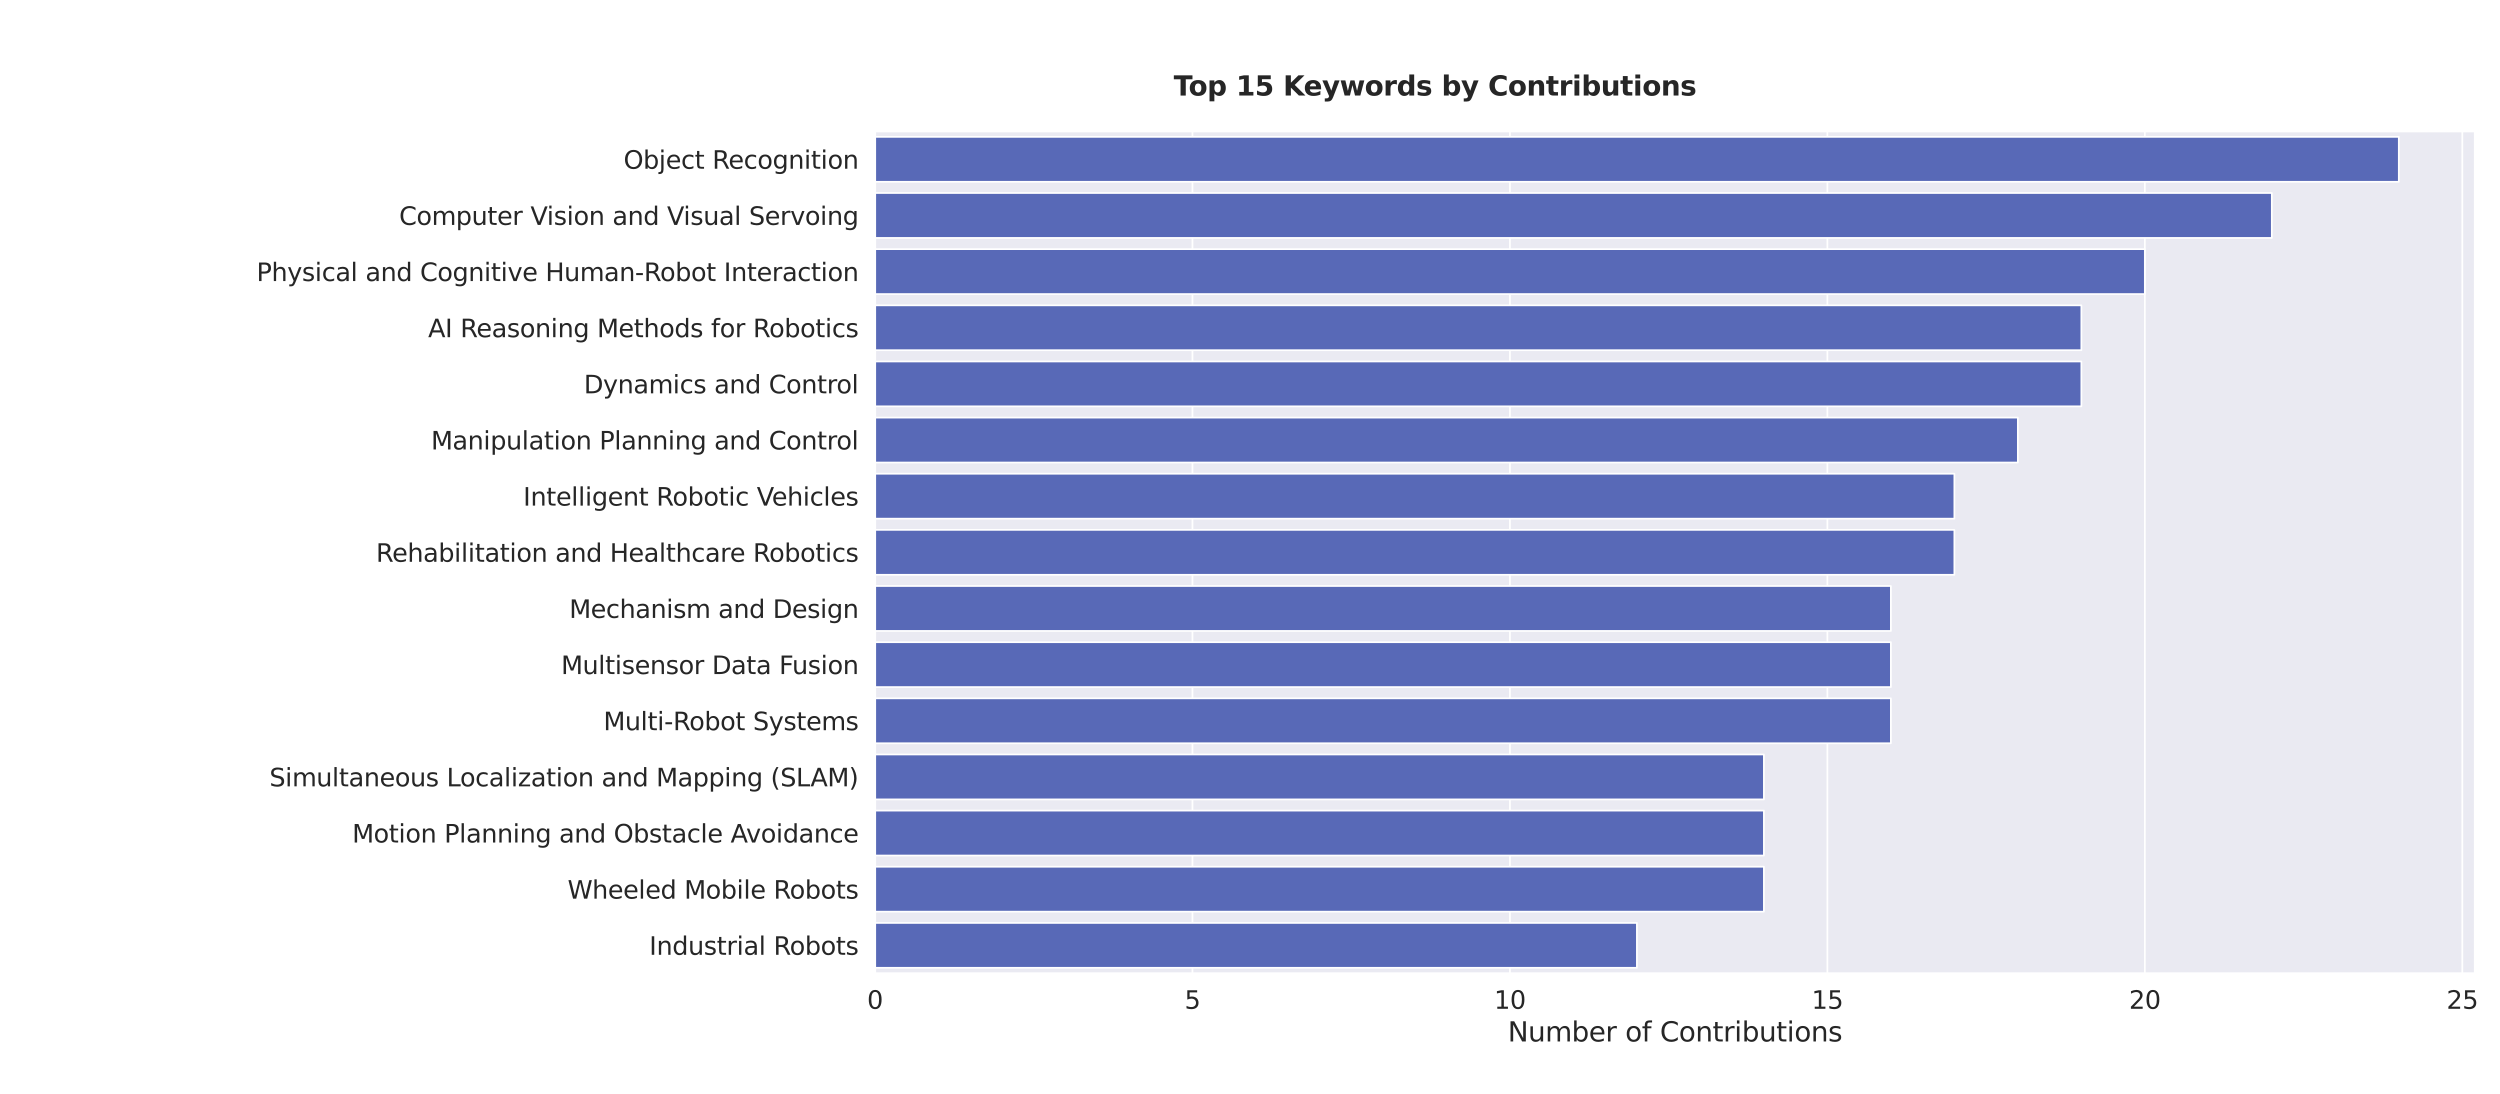 <?xml version="1.0" encoding="utf-8" standalone="no"?>
<!DOCTYPE svg PUBLIC "-//W3C//DTD SVG 1.1//EN"
  "http://www.w3.org/Graphics/SVG/1.1/DTD/svg11.dtd">
<svg xmlns:xlink="http://www.w3.org/1999/xlink" width="1440pt" height="630pt" viewBox="0 0 1440 630" xmlns="http://www.w3.org/2000/svg" version="1.1">
 <defs>
  <style type="text/css">*{stroke-linejoin: round; stroke-linecap: butt}</style>
 </defs>
 <g id="figure_1">
  <g id="patch_1">
   <path d="M 0 630 
L 1440 630 
L 1440 0 
L 0 0 
z
" style="fill: #ffffff"/>
  </g>
  <g id="axes_1">
   <g id="patch_2">
    <path d="M 504 560.7 
L 1425.6 560.7 
L 1425.6 75.6 
L 504 75.6 
z
" style="fill: #eaeaf2"/>
   </g>
   <g id="matplotlib.axis_1">
    <g id="xtick_1">
     <g id="line2d_1">
      <path d="M 504 560.7 
L 504 75.6 
" clip-path="url(#p0aeab34dc6)" style="fill: none; stroke: #ffffff; stroke-linecap: round"/>
     </g>
     <g id="text_1">
      <!-- 0 -->
      <g style="fill: #262626" transform="translate(499.451 581.066) scale(0.143 -0.143)">
       <defs>
        <path id="DejaVuSans-30" d="M 2034 4250 
Q 1547 4250 1301 3770 
Q 1056 3291 1056 2328 
Q 1056 1369 1301 889 
Q 1547 409 2034 409 
Q 2525 409 2770 889 
Q 3016 1369 3016 2328 
Q 3016 3291 2770 3770 
Q 2525 4250 2034 4250 
z
M 2034 4750 
Q 2819 4750 3233 4129 
Q 3647 3509 3647 2328 
Q 3647 1150 3233 529 
Q 2819 -91 2034 -91 
Q 1250 -91 836 529 
Q 422 1150 422 2328 
Q 422 3509 836 4129 
Q 1250 4750 2034 4750 
z
" transform="scale(0.016)"/>
       </defs>
       <use xlink:href="#DejaVuSans-30"/>
      </g>
     </g>
    </g>
    <g id="xtick_2">
     <g id="line2d_2">
      <path d="M 686.857 560.7 
L 686.857 75.6 
" clip-path="url(#p0aeab34dc6)" style="fill: none; stroke: #ffffff; stroke-linecap: round"/>
     </g>
     <g id="text_2">
      <!-- 5 -->
      <g style="fill: #262626" transform="translate(682.308 581.066) scale(0.143 -0.143)">
       <defs>
        <path id="DejaVuSans-35" d="M 691 4666 
L 3169 4666 
L 3169 4134 
L 1269 4134 
L 1269 2991 
Q 1406 3038 1543 3061 
Q 1681 3084 1819 3084 
Q 2600 3084 3056 2656 
Q 3513 2228 3513 1497 
Q 3513 744 3044 326 
Q 2575 -91 1722 -91 
Q 1428 -91 1123 -41 
Q 819 9 494 109 
L 494 744 
Q 775 591 1075 516 
Q 1375 441 1709 441 
Q 2250 441 2565 725 
Q 2881 1009 2881 1497 
Q 2881 1984 2565 2268 
Q 2250 2553 1709 2553 
Q 1456 2553 1204 2497 
Q 953 2441 691 2322 
L 691 4666 
z
" transform="scale(0.016)"/>
       </defs>
       <use xlink:href="#DejaVuSans-35"/>
      </g>
     </g>
    </g>
    <g id="xtick_3">
     <g id="line2d_3">
      <path d="M 869.714 560.7 
L 869.714 75.6 
" clip-path="url(#p0aeab34dc6)" style="fill: none; stroke: #ffffff; stroke-linecap: round"/>
     </g>
     <g id="text_3">
      <!-- 10 -->
      <g style="fill: #262626" transform="translate(860.616 581.066) scale(0.143 -0.143)">
       <defs>
        <path id="DejaVuSans-31" d="M 794 531 
L 1825 531 
L 1825 4091 
L 703 3866 
L 703 4441 
L 1819 4666 
L 2450 4666 
L 2450 531 
L 3481 531 
L 3481 0 
L 794 0 
L 794 531 
z
" transform="scale(0.016)"/>
       </defs>
       <use xlink:href="#DejaVuSans-31"/>
       <use xlink:href="#DejaVuSans-30" x="63.623"/>
      </g>
     </g>
    </g>
    <g id="xtick_4">
     <g id="line2d_4">
      <path d="M 1052.571 560.7 
L 1052.571 75.6 
" clip-path="url(#p0aeab34dc6)" style="fill: none; stroke: #ffffff; stroke-linecap: round"/>
     </g>
     <g id="text_4">
      <!-- 15 -->
      <g style="fill: #262626" transform="translate(1043.473 581.066) scale(0.143 -0.143)">
       <use xlink:href="#DejaVuSans-31"/>
       <use xlink:href="#DejaVuSans-35" x="63.623"/>
      </g>
     </g>
    </g>
    <g id="xtick_5">
     <g id="line2d_5">
      <path d="M 1235.429 560.7 
L 1235.429 75.6 
" clip-path="url(#p0aeab34dc6)" style="fill: none; stroke: #ffffff; stroke-linecap: round"/>
     </g>
     <g id="text_5">
      <!-- 20 -->
      <g style="fill: #262626" transform="translate(1226.33 581.066) scale(0.143 -0.143)">
       <defs>
        <path id="DejaVuSans-32" d="M 1228 531 
L 3431 531 
L 3431 0 
L 469 0 
L 469 531 
Q 828 903 1448 1529 
Q 2069 2156 2228 2338 
Q 2531 2678 2651 2914 
Q 2772 3150 2772 3378 
Q 2772 3750 2511 3984 
Q 2250 4219 1831 4219 
Q 1534 4219 1204 4116 
Q 875 4013 500 3803 
L 500 4441 
Q 881 4594 1212 4672 
Q 1544 4750 1819 4750 
Q 2544 4750 2975 4387 
Q 3406 4025 3406 3419 
Q 3406 3131 3298 2873 
Q 3191 2616 2906 2266 
Q 2828 2175 2409 1742 
Q 1991 1309 1228 531 
z
" transform="scale(0.016)"/>
       </defs>
       <use xlink:href="#DejaVuSans-32"/>
       <use xlink:href="#DejaVuSans-30" x="63.623"/>
      </g>
     </g>
    </g>
    <g id="xtick_6">
     <g id="line2d_6">
      <path d="M 1418.286 560.7 
L 1418.286 75.6 
" clip-path="url(#p0aeab34dc6)" style="fill: none; stroke: #ffffff; stroke-linecap: round"/>
     </g>
     <g id="text_6">
      <!-- 25 -->
      <g style="fill: #262626" transform="translate(1409.187 581.066) scale(0.143 -0.143)">
       <use xlink:href="#DejaVuSans-32"/>
       <use xlink:href="#DejaVuSans-35" x="63.623"/>
      </g>
     </g>
    </g>
    <g id="text_7">
     <!-- Number of Contributions -->
     <g style="fill: #262626" transform="translate(868.497 599.893) scale(0.156 -0.156)">
      <defs>
       <path id="DejaVuSans-4e" d="M 628 4666 
L 1478 4666 
L 3547 763 
L 3547 4666 
L 4159 4666 
L 4159 0 
L 3309 0 
L 1241 3903 
L 1241 0 
L 628 0 
L 628 4666 
z
" transform="scale(0.016)"/>
       <path id="DejaVuSans-75" d="M 544 1381 
L 544 3500 
L 1119 3500 
L 1119 1403 
Q 1119 906 1312 657 
Q 1506 409 1894 409 
Q 2359 409 2629 706 
Q 2900 1003 2900 1516 
L 2900 3500 
L 3475 3500 
L 3475 0 
L 2900 0 
L 2900 538 
Q 2691 219 2414 64 
Q 2138 -91 1772 -91 
Q 1169 -91 856 284 
Q 544 659 544 1381 
z
M 1991 3584 
L 1991 3584 
z
" transform="scale(0.016)"/>
       <path id="DejaVuSans-6d" d="M 3328 2828 
Q 3544 3216 3844 3400 
Q 4144 3584 4550 3584 
Q 5097 3584 5394 3201 
Q 5691 2819 5691 2113 
L 5691 0 
L 5113 0 
L 5113 2094 
Q 5113 2597 4934 2840 
Q 4756 3084 4391 3084 
Q 3944 3084 3684 2787 
Q 3425 2491 3425 1978 
L 3425 0 
L 2847 0 
L 2847 2094 
Q 2847 2600 2669 2842 
Q 2491 3084 2119 3084 
Q 1678 3084 1418 2786 
Q 1159 2488 1159 1978 
L 1159 0 
L 581 0 
L 581 3500 
L 1159 3500 
L 1159 2956 
Q 1356 3278 1631 3431 
Q 1906 3584 2284 3584 
Q 2666 3584 2933 3390 
Q 3200 3197 3328 2828 
z
" transform="scale(0.016)"/>
       <path id="DejaVuSans-62" d="M 3116 1747 
Q 3116 2381 2855 2742 
Q 2594 3103 2138 3103 
Q 1681 3103 1420 2742 
Q 1159 2381 1159 1747 
Q 1159 1113 1420 752 
Q 1681 391 2138 391 
Q 2594 391 2855 752 
Q 3116 1113 3116 1747 
z
M 1159 2969 
Q 1341 3281 1617 3432 
Q 1894 3584 2278 3584 
Q 2916 3584 3314 3078 
Q 3713 2572 3713 1747 
Q 3713 922 3314 415 
Q 2916 -91 2278 -91 
Q 1894 -91 1617 61 
Q 1341 213 1159 525 
L 1159 0 
L 581 0 
L 581 4863 
L 1159 4863 
L 1159 2969 
z
" transform="scale(0.016)"/>
       <path id="DejaVuSans-65" d="M 3597 1894 
L 3597 1613 
L 953 1613 
Q 991 1019 1311 708 
Q 1631 397 2203 397 
Q 2534 397 2845 478 
Q 3156 559 3463 722 
L 3463 178 
Q 3153 47 2828 -22 
Q 2503 -91 2169 -91 
Q 1331 -91 842 396 
Q 353 884 353 1716 
Q 353 2575 817 3079 
Q 1281 3584 2069 3584 
Q 2775 3584 3186 3129 
Q 3597 2675 3597 1894 
z
M 3022 2063 
Q 3016 2534 2758 2815 
Q 2500 3097 2075 3097 
Q 1594 3097 1305 2825 
Q 1016 2553 972 2059 
L 3022 2063 
z
" transform="scale(0.016)"/>
       <path id="DejaVuSans-72" d="M 2631 2963 
Q 2534 3019 2420 3045 
Q 2306 3072 2169 3072 
Q 1681 3072 1420 2755 
Q 1159 2438 1159 1844 
L 1159 0 
L 581 0 
L 581 3500 
L 1159 3500 
L 1159 2956 
Q 1341 3275 1631 3429 
Q 1922 3584 2338 3584 
Q 2397 3584 2469 3576 
Q 2541 3569 2628 3553 
L 2631 2963 
z
" transform="scale(0.016)"/>
       <path id="DejaVuSans-20" transform="scale(0.016)"/>
       <path id="DejaVuSans-6f" d="M 1959 3097 
Q 1497 3097 1228 2736 
Q 959 2375 959 1747 
Q 959 1119 1226 758 
Q 1494 397 1959 397 
Q 2419 397 2687 759 
Q 2956 1122 2956 1747 
Q 2956 2369 2687 2733 
Q 2419 3097 1959 3097 
z
M 1959 3584 
Q 2709 3584 3137 3096 
Q 3566 2609 3566 1747 
Q 3566 888 3137 398 
Q 2709 -91 1959 -91 
Q 1206 -91 779 398 
Q 353 888 353 1747 
Q 353 2609 779 3096 
Q 1206 3584 1959 3584 
z
" transform="scale(0.016)"/>
       <path id="DejaVuSans-66" d="M 2375 4863 
L 2375 4384 
L 1825 4384 
Q 1516 4384 1395 4259 
Q 1275 4134 1275 3809 
L 1275 3500 
L 2222 3500 
L 2222 3053 
L 1275 3053 
L 1275 0 
L 697 0 
L 697 3053 
L 147 3053 
L 147 3500 
L 697 3500 
L 697 3744 
Q 697 4328 969 4595 
Q 1241 4863 1831 4863 
L 2375 4863 
z
" transform="scale(0.016)"/>
       <path id="DejaVuSans-43" d="M 4122 4306 
L 4122 3641 
Q 3803 3938 3442 4084 
Q 3081 4231 2675 4231 
Q 1875 4231 1450 3742 
Q 1025 3253 1025 2328 
Q 1025 1406 1450 917 
Q 1875 428 2675 428 
Q 3081 428 3442 575 
Q 3803 722 4122 1019 
L 4122 359 
Q 3791 134 3420 21 
Q 3050 -91 2638 -91 
Q 1578 -91 968 557 
Q 359 1206 359 2328 
Q 359 3453 968 4101 
Q 1578 4750 2638 4750 
Q 3056 4750 3426 4639 
Q 3797 4528 4122 4306 
z
" transform="scale(0.016)"/>
       <path id="DejaVuSans-6e" d="M 3513 2113 
L 3513 0 
L 2938 0 
L 2938 2094 
Q 2938 2591 2744 2837 
Q 2550 3084 2163 3084 
Q 1697 3084 1428 2787 
Q 1159 2491 1159 1978 
L 1159 0 
L 581 0 
L 581 3500 
L 1159 3500 
L 1159 2956 
Q 1366 3272 1645 3428 
Q 1925 3584 2291 3584 
Q 2894 3584 3203 3211 
Q 3513 2838 3513 2113 
z
" transform="scale(0.016)"/>
       <path id="DejaVuSans-74" d="M 1172 4494 
L 1172 3500 
L 2356 3500 
L 2356 3053 
L 1172 3053 
L 1172 1153 
Q 1172 725 1289 603 
Q 1406 481 1766 481 
L 2356 481 
L 2356 0 
L 1766 0 
Q 1100 0 847 248 
Q 594 497 594 1153 
L 594 3053 
L 172 3053 
L 172 3500 
L 594 3500 
L 594 4494 
L 1172 4494 
z
" transform="scale(0.016)"/>
       <path id="DejaVuSans-69" d="M 603 3500 
L 1178 3500 
L 1178 0 
L 603 0 
L 603 3500 
z
M 603 4863 
L 1178 4863 
L 1178 4134 
L 603 4134 
L 603 4863 
z
" transform="scale(0.016)"/>
       <path id="DejaVuSans-73" d="M 2834 3397 
L 2834 2853 
Q 2591 2978 2328 3040 
Q 2066 3103 1784 3103 
Q 1356 3103 1142 2972 
Q 928 2841 928 2578 
Q 928 2378 1081 2264 
Q 1234 2150 1697 2047 
L 1894 2003 
Q 2506 1872 2764 1633 
Q 3022 1394 3022 966 
Q 3022 478 2636 193 
Q 2250 -91 1575 -91 
Q 1294 -91 989 -36 
Q 684 19 347 128 
L 347 722 
Q 666 556 975 473 
Q 1284 391 1588 391 
Q 1994 391 2212 530 
Q 2431 669 2431 922 
Q 2431 1156 2273 1281 
Q 2116 1406 1581 1522 
L 1381 1569 
Q 847 1681 609 1914 
Q 372 2147 372 2553 
Q 372 3047 722 3315 
Q 1072 3584 1716 3584 
Q 2034 3584 2315 3537 
Q 2597 3491 2834 3397 
z
" transform="scale(0.016)"/>
      </defs>
      <use xlink:href="#DejaVuSans-4e"/>
      <use xlink:href="#DejaVuSans-75" x="74.805"/>
      <use xlink:href="#DejaVuSans-6d" x="138.184"/>
      <use xlink:href="#DejaVuSans-62" x="235.596"/>
      <use xlink:href="#DejaVuSans-65" x="299.072"/>
      <use xlink:href="#DejaVuSans-72" x="360.596"/>
      <use xlink:href="#DejaVuSans-20" x="401.709"/>
      <use xlink:href="#DejaVuSans-6f" x="433.496"/>
      <use xlink:href="#DejaVuSans-66" x="494.678"/>
      <use xlink:href="#DejaVuSans-20" x="529.883"/>
      <use xlink:href="#DejaVuSans-43" x="561.67"/>
      <use xlink:href="#DejaVuSans-6f" x="631.494"/>
      <use xlink:href="#DejaVuSans-6e" x="692.676"/>
      <use xlink:href="#DejaVuSans-74" x="756.055"/>
      <use xlink:href="#DejaVuSans-72" x="795.264"/>
      <use xlink:href="#DejaVuSans-69" x="836.377"/>
      <use xlink:href="#DejaVuSans-62" x="864.16"/>
      <use xlink:href="#DejaVuSans-75" x="927.637"/>
      <use xlink:href="#DejaVuSans-74" x="991.016"/>
      <use xlink:href="#DejaVuSans-69" x="1030.225"/>
      <use xlink:href="#DejaVuSans-6f" x="1058.008"/>
      <use xlink:href="#DejaVuSans-6e" x="1119.189"/>
      <use xlink:href="#DejaVuSans-73" x="1182.568"/>
     </g>
    </g>
   </g>
   <g id="matplotlib.axis_2">
    <g id="ytick_1">
     <g id="text_8">
      <!-- Object Recognition -->
      <g style="fill: #262626" transform="translate(359.171 97.203) scale(0.143 -0.143)">
       <defs>
        <path id="DejaVuSans-4f" d="M 2522 4238 
Q 1834 4238 1429 3725 
Q 1025 3213 1025 2328 
Q 1025 1447 1429 934 
Q 1834 422 2522 422 
Q 3209 422 3611 934 
Q 4013 1447 4013 2328 
Q 4013 3213 3611 3725 
Q 3209 4238 2522 4238 
z
M 2522 4750 
Q 3503 4750 4090 4092 
Q 4678 3434 4678 2328 
Q 4678 1225 4090 567 
Q 3503 -91 2522 -91 
Q 1538 -91 948 565 
Q 359 1222 359 2328 
Q 359 3434 948 4092 
Q 1538 4750 2522 4750 
z
" transform="scale(0.016)"/>
        <path id="DejaVuSans-6a" d="M 603 3500 
L 1178 3500 
L 1178 -63 
Q 1178 -731 923 -1031 
Q 669 -1331 103 -1331 
L -116 -1331 
L -116 -844 
L 38 -844 
Q 366 -844 484 -692 
Q 603 -541 603 -63 
L 603 3500 
z
M 603 4863 
L 1178 4863 
L 1178 4134 
L 603 4134 
L 603 4863 
z
" transform="scale(0.016)"/>
        <path id="DejaVuSans-63" d="M 3122 3366 
L 3122 2828 
Q 2878 2963 2633 3030 
Q 2388 3097 2138 3097 
Q 1578 3097 1268 2742 
Q 959 2388 959 1747 
Q 959 1106 1268 751 
Q 1578 397 2138 397 
Q 2388 397 2633 464 
Q 2878 531 3122 666 
L 3122 134 
Q 2881 22 2623 -34 
Q 2366 -91 2075 -91 
Q 1284 -91 818 406 
Q 353 903 353 1747 
Q 353 2603 823 3093 
Q 1294 3584 2113 3584 
Q 2378 3584 2631 3529 
Q 2884 3475 3122 3366 
z
" transform="scale(0.016)"/>
        <path id="DejaVuSans-52" d="M 2841 2188 
Q 3044 2119 3236 1894 
Q 3428 1669 3622 1275 
L 4263 0 
L 3584 0 
L 2988 1197 
Q 2756 1666 2539 1819 
Q 2322 1972 1947 1972 
L 1259 1972 
L 1259 0 
L 628 0 
L 628 4666 
L 2053 4666 
Q 2853 4666 3247 4331 
Q 3641 3997 3641 3322 
Q 3641 2881 3436 2590 
Q 3231 2300 2841 2188 
z
M 1259 4147 
L 1259 2491 
L 2053 2491 
Q 2509 2491 2742 2702 
Q 2975 2913 2975 3322 
Q 2975 3731 2742 3939 
Q 2509 4147 2053 4147 
L 1259 4147 
z
" transform="scale(0.016)"/>
        <path id="DejaVuSans-67" d="M 2906 1791 
Q 2906 2416 2648 2759 
Q 2391 3103 1925 3103 
Q 1463 3103 1205 2759 
Q 947 2416 947 1791 
Q 947 1169 1205 825 
Q 1463 481 1925 481 
Q 2391 481 2648 825 
Q 2906 1169 2906 1791 
z
M 3481 434 
Q 3481 -459 3084 -895 
Q 2688 -1331 1869 -1331 
Q 1566 -1331 1297 -1286 
Q 1028 -1241 775 -1147 
L 775 -588 
Q 1028 -725 1275 -790 
Q 1522 -856 1778 -856 
Q 2344 -856 2625 -561 
Q 2906 -266 2906 331 
L 2906 616 
Q 2728 306 2450 153 
Q 2172 0 1784 0 
Q 1141 0 747 490 
Q 353 981 353 1791 
Q 353 2603 747 3093 
Q 1141 3584 1784 3584 
Q 2172 3584 2450 3431 
Q 2728 3278 2906 2969 
L 2906 3500 
L 3481 3500 
L 3481 434 
z
" transform="scale(0.016)"/>
       </defs>
       <use xlink:href="#DejaVuSans-4f"/>
       <use xlink:href="#DejaVuSans-62" x="78.711"/>
       <use xlink:href="#DejaVuSans-6a" x="142.188"/>
       <use xlink:href="#DejaVuSans-65" x="169.971"/>
       <use xlink:href="#DejaVuSans-63" x="231.494"/>
       <use xlink:href="#DejaVuSans-74" x="286.475"/>
       <use xlink:href="#DejaVuSans-20" x="325.684"/>
       <use xlink:href="#DejaVuSans-52" x="357.471"/>
       <use xlink:href="#DejaVuSans-65" x="422.453"/>
       <use xlink:href="#DejaVuSans-63" x="483.977"/>
       <use xlink:href="#DejaVuSans-6f" x="538.957"/>
       <use xlink:href="#DejaVuSans-67" x="600.139"/>
       <use xlink:href="#DejaVuSans-6e" x="663.615"/>
       <use xlink:href="#DejaVuSans-69" x="726.994"/>
       <use xlink:href="#DejaVuSans-74" x="754.777"/>
       <use xlink:href="#DejaVuSans-69" x="793.986"/>
       <use xlink:href="#DejaVuSans-6f" x="821.77"/>
       <use xlink:href="#DejaVuSans-6e" x="882.951"/>
      </g>
     </g>
    </g>
    <g id="ytick_2">
     <g id="text_9">
      <!-- Computer Vision and Visual Servoing -->
      <g style="fill: #262626" transform="translate(229.896 129.543) scale(0.143 -0.143)">
       <defs>
        <path id="DejaVuSans-70" d="M 1159 525 
L 1159 -1331 
L 581 -1331 
L 581 3500 
L 1159 3500 
L 1159 2969 
Q 1341 3281 1617 3432 
Q 1894 3584 2278 3584 
Q 2916 3584 3314 3078 
Q 3713 2572 3713 1747 
Q 3713 922 3314 415 
Q 2916 -91 2278 -91 
Q 1894 -91 1617 61 
Q 1341 213 1159 525 
z
M 3116 1747 
Q 3116 2381 2855 2742 
Q 2594 3103 2138 3103 
Q 1681 3103 1420 2742 
Q 1159 2381 1159 1747 
Q 1159 1113 1420 752 
Q 1681 391 2138 391 
Q 2594 391 2855 752 
Q 3116 1113 3116 1747 
z
" transform="scale(0.016)"/>
        <path id="DejaVuSans-56" d="M 1831 0 
L 50 4666 
L 709 4666 
L 2188 738 
L 3669 4666 
L 4325 4666 
L 2547 0 
L 1831 0 
z
" transform="scale(0.016)"/>
        <path id="DejaVuSans-61" d="M 2194 1759 
Q 1497 1759 1228 1600 
Q 959 1441 959 1056 
Q 959 750 1161 570 
Q 1363 391 1709 391 
Q 2188 391 2477 730 
Q 2766 1069 2766 1631 
L 2766 1759 
L 2194 1759 
z
M 3341 1997 
L 3341 0 
L 2766 0 
L 2766 531 
Q 2569 213 2275 61 
Q 1981 -91 1556 -91 
Q 1019 -91 701 211 
Q 384 513 384 1019 
Q 384 1609 779 1909 
Q 1175 2209 1959 2209 
L 2766 2209 
L 2766 2266 
Q 2766 2663 2505 2880 
Q 2244 3097 1772 3097 
Q 1472 3097 1187 3025 
Q 903 2953 641 2809 
L 641 3341 
Q 956 3463 1253 3523 
Q 1550 3584 1831 3584 
Q 2591 3584 2966 3190 
Q 3341 2797 3341 1997 
z
" transform="scale(0.016)"/>
        <path id="DejaVuSans-64" d="M 2906 2969 
L 2906 4863 
L 3481 4863 
L 3481 0 
L 2906 0 
L 2906 525 
Q 2725 213 2448 61 
Q 2172 -91 1784 -91 
Q 1150 -91 751 415 
Q 353 922 353 1747 
Q 353 2572 751 3078 
Q 1150 3584 1784 3584 
Q 2172 3584 2448 3432 
Q 2725 3281 2906 2969 
z
M 947 1747 
Q 947 1113 1208 752 
Q 1469 391 1925 391 
Q 2381 391 2643 752 
Q 2906 1113 2906 1747 
Q 2906 2381 2643 2742 
Q 2381 3103 1925 3103 
Q 1469 3103 1208 2742 
Q 947 2381 947 1747 
z
" transform="scale(0.016)"/>
        <path id="DejaVuSans-6c" d="M 603 4863 
L 1178 4863 
L 1178 0 
L 603 0 
L 603 4863 
z
" transform="scale(0.016)"/>
        <path id="DejaVuSans-53" d="M 3425 4513 
L 3425 3897 
Q 3066 4069 2747 4153 
Q 2428 4238 2131 4238 
Q 1616 4238 1336 4038 
Q 1056 3838 1056 3469 
Q 1056 3159 1242 3001 
Q 1428 2844 1947 2747 
L 2328 2669 
Q 3034 2534 3370 2195 
Q 3706 1856 3706 1288 
Q 3706 609 3251 259 
Q 2797 -91 1919 -91 
Q 1588 -91 1214 -16 
Q 841 59 441 206 
L 441 856 
Q 825 641 1194 531 
Q 1563 422 1919 422 
Q 2459 422 2753 634 
Q 3047 847 3047 1241 
Q 3047 1584 2836 1778 
Q 2625 1972 2144 2069 
L 1759 2144 
Q 1053 2284 737 2584 
Q 422 2884 422 3419 
Q 422 4038 858 4394 
Q 1294 4750 2059 4750 
Q 2388 4750 2728 4690 
Q 3069 4631 3425 4513 
z
" transform="scale(0.016)"/>
        <path id="DejaVuSans-76" d="M 191 3500 
L 800 3500 
L 1894 563 
L 2988 3500 
L 3597 3500 
L 2284 0 
L 1503 0 
L 191 3500 
z
" transform="scale(0.016)"/>
       </defs>
       <use xlink:href="#DejaVuSans-43"/>
       <use xlink:href="#DejaVuSans-6f" x="69.824"/>
       <use xlink:href="#DejaVuSans-6d" x="131.006"/>
       <use xlink:href="#DejaVuSans-70" x="228.418"/>
       <use xlink:href="#DejaVuSans-75" x="291.895"/>
       <use xlink:href="#DejaVuSans-74" x="355.273"/>
       <use xlink:href="#DejaVuSans-65" x="394.482"/>
       <use xlink:href="#DejaVuSans-72" x="456.006"/>
       <use xlink:href="#DejaVuSans-20" x="497.119"/>
       <use xlink:href="#DejaVuSans-56" x="528.906"/>
       <use xlink:href="#DejaVuSans-69" x="595.064"/>
       <use xlink:href="#DejaVuSans-73" x="622.848"/>
       <use xlink:href="#DejaVuSans-69" x="674.947"/>
       <use xlink:href="#DejaVuSans-6f" x="702.73"/>
       <use xlink:href="#DejaVuSans-6e" x="763.912"/>
       <use xlink:href="#DejaVuSans-20" x="827.291"/>
       <use xlink:href="#DejaVuSans-61" x="859.078"/>
       <use xlink:href="#DejaVuSans-6e" x="920.357"/>
       <use xlink:href="#DejaVuSans-64" x="983.736"/>
       <use xlink:href="#DejaVuSans-20" x="1047.213"/>
       <use xlink:href="#DejaVuSans-56" x="1079"/>
       <use xlink:href="#DejaVuSans-69" x="1145.158"/>
       <use xlink:href="#DejaVuSans-73" x="1172.941"/>
       <use xlink:href="#DejaVuSans-75" x="1225.041"/>
       <use xlink:href="#DejaVuSans-61" x="1288.42"/>
       <use xlink:href="#DejaVuSans-6c" x="1349.699"/>
       <use xlink:href="#DejaVuSans-20" x="1377.482"/>
       <use xlink:href="#DejaVuSans-53" x="1409.27"/>
       <use xlink:href="#DejaVuSans-65" x="1472.746"/>
       <use xlink:href="#DejaVuSans-72" x="1534.27"/>
       <use xlink:href="#DejaVuSans-76" x="1575.383"/>
       <use xlink:href="#DejaVuSans-6f" x="1634.562"/>
       <use xlink:href="#DejaVuSans-69" x="1695.744"/>
       <use xlink:href="#DejaVuSans-6e" x="1723.527"/>
       <use xlink:href="#DejaVuSans-67" x="1786.906"/>
      </g>
     </g>
    </g>
    <g id="ytick_3">
     <g id="text_10">
      <!-- Physical and Cognitive Human-Robot Interaction -->
      <g style="fill: #262626" transform="translate(147.767 161.883) scale(0.143 -0.143)">
       <defs>
        <path id="DejaVuSans-50" d="M 1259 4147 
L 1259 2394 
L 2053 2394 
Q 2494 2394 2734 2622 
Q 2975 2850 2975 3272 
Q 2975 3691 2734 3919 
Q 2494 4147 2053 4147 
L 1259 4147 
z
M 628 4666 
L 2053 4666 
Q 2838 4666 3239 4311 
Q 3641 3956 3641 3272 
Q 3641 2581 3239 2228 
Q 2838 1875 2053 1875 
L 1259 1875 
L 1259 0 
L 628 0 
L 628 4666 
z
" transform="scale(0.016)"/>
        <path id="DejaVuSans-68" d="M 3513 2113 
L 3513 0 
L 2938 0 
L 2938 2094 
Q 2938 2591 2744 2837 
Q 2550 3084 2163 3084 
Q 1697 3084 1428 2787 
Q 1159 2491 1159 1978 
L 1159 0 
L 581 0 
L 581 4863 
L 1159 4863 
L 1159 2956 
Q 1366 3272 1645 3428 
Q 1925 3584 2291 3584 
Q 2894 3584 3203 3211 
Q 3513 2838 3513 2113 
z
" transform="scale(0.016)"/>
        <path id="DejaVuSans-79" d="M 2059 -325 
Q 1816 -950 1584 -1140 
Q 1353 -1331 966 -1331 
L 506 -1331 
L 506 -850 
L 844 -850 
Q 1081 -850 1212 -737 
Q 1344 -625 1503 -206 
L 1606 56 
L 191 3500 
L 800 3500 
L 1894 763 
L 2988 3500 
L 3597 3500 
L 2059 -325 
z
" transform="scale(0.016)"/>
        <path id="DejaVuSans-48" d="M 628 4666 
L 1259 4666 
L 1259 2753 
L 3553 2753 
L 3553 4666 
L 4184 4666 
L 4184 0 
L 3553 0 
L 3553 2222 
L 1259 2222 
L 1259 0 
L 628 0 
L 628 4666 
z
" transform="scale(0.016)"/>
        <path id="DejaVuSans-2d" d="M 313 2009 
L 1997 2009 
L 1997 1497 
L 313 1497 
L 313 2009 
z
" transform="scale(0.016)"/>
        <path id="DejaVuSans-49" d="M 628 4666 
L 1259 4666 
L 1259 0 
L 628 0 
L 628 4666 
z
" transform="scale(0.016)"/>
       </defs>
       <use xlink:href="#DejaVuSans-50"/>
       <use xlink:href="#DejaVuSans-68" x="60.303"/>
       <use xlink:href="#DejaVuSans-79" x="123.682"/>
       <use xlink:href="#DejaVuSans-73" x="182.861"/>
       <use xlink:href="#DejaVuSans-69" x="234.961"/>
       <use xlink:href="#DejaVuSans-63" x="262.744"/>
       <use xlink:href="#DejaVuSans-61" x="317.725"/>
       <use xlink:href="#DejaVuSans-6c" x="379.004"/>
       <use xlink:href="#DejaVuSans-20" x="406.787"/>
       <use xlink:href="#DejaVuSans-61" x="438.574"/>
       <use xlink:href="#DejaVuSans-6e" x="499.854"/>
       <use xlink:href="#DejaVuSans-64" x="563.232"/>
       <use xlink:href="#DejaVuSans-20" x="626.709"/>
       <use xlink:href="#DejaVuSans-43" x="658.496"/>
       <use xlink:href="#DejaVuSans-6f" x="728.32"/>
       <use xlink:href="#DejaVuSans-67" x="789.502"/>
       <use xlink:href="#DejaVuSans-6e" x="852.979"/>
       <use xlink:href="#DejaVuSans-69" x="916.357"/>
       <use xlink:href="#DejaVuSans-74" x="944.141"/>
       <use xlink:href="#DejaVuSans-69" x="983.35"/>
       <use xlink:href="#DejaVuSans-76" x="1011.133"/>
       <use xlink:href="#DejaVuSans-65" x="1070.312"/>
       <use xlink:href="#DejaVuSans-20" x="1131.836"/>
       <use xlink:href="#DejaVuSans-48" x="1163.623"/>
       <use xlink:href="#DejaVuSans-75" x="1238.818"/>
       <use xlink:href="#DejaVuSans-6d" x="1302.197"/>
       <use xlink:href="#DejaVuSans-61" x="1399.609"/>
       <use xlink:href="#DejaVuSans-6e" x="1460.889"/>
       <use xlink:href="#DejaVuSans-2d" x="1524.268"/>
       <use xlink:href="#DejaVuSans-52" x="1560.352"/>
       <use xlink:href="#DejaVuSans-6f" x="1625.334"/>
       <use xlink:href="#DejaVuSans-62" x="1686.516"/>
       <use xlink:href="#DejaVuSans-6f" x="1749.992"/>
       <use xlink:href="#DejaVuSans-74" x="1811.174"/>
       <use xlink:href="#DejaVuSans-20" x="1850.383"/>
       <use xlink:href="#DejaVuSans-49" x="1882.17"/>
       <use xlink:href="#DejaVuSans-6e" x="1911.662"/>
       <use xlink:href="#DejaVuSans-74" x="1975.041"/>
       <use xlink:href="#DejaVuSans-65" x="2014.25"/>
       <use xlink:href="#DejaVuSans-72" x="2075.773"/>
       <use xlink:href="#DejaVuSans-61" x="2116.887"/>
       <use xlink:href="#DejaVuSans-63" x="2178.166"/>
       <use xlink:href="#DejaVuSans-74" x="2233.146"/>
       <use xlink:href="#DejaVuSans-69" x="2272.355"/>
       <use xlink:href="#DejaVuSans-6f" x="2300.139"/>
       <use xlink:href="#DejaVuSans-6e" x="2361.32"/>
      </g>
     </g>
    </g>
    <g id="ytick_4">
     <g id="text_11">
      <!-- AI Reasoning Methods for Robotics -->
      <g style="fill: #262626" transform="translate(246.583 194.223) scale(0.143 -0.143)">
       <defs>
        <path id="DejaVuSans-41" d="M 2188 4044 
L 1331 1722 
L 3047 1722 
L 2188 4044 
z
M 1831 4666 
L 2547 4666 
L 4325 0 
L 3669 0 
L 3244 1197 
L 1141 1197 
L 716 0 
L 50 0 
L 1831 4666 
z
" transform="scale(0.016)"/>
        <path id="DejaVuSans-4d" d="M 628 4666 
L 1569 4666 
L 2759 1491 
L 3956 4666 
L 4897 4666 
L 4897 0 
L 4281 0 
L 4281 4097 
L 3078 897 
L 2444 897 
L 1241 4097 
L 1241 0 
L 628 0 
L 628 4666 
z
" transform="scale(0.016)"/>
       </defs>
       <use xlink:href="#DejaVuSans-41"/>
       <use xlink:href="#DejaVuSans-49" x="68.408"/>
       <use xlink:href="#DejaVuSans-20" x="97.9"/>
       <use xlink:href="#DejaVuSans-52" x="129.688"/>
       <use xlink:href="#DejaVuSans-65" x="194.67"/>
       <use xlink:href="#DejaVuSans-61" x="256.193"/>
       <use xlink:href="#DejaVuSans-73" x="317.473"/>
       <use xlink:href="#DejaVuSans-6f" x="369.572"/>
       <use xlink:href="#DejaVuSans-6e" x="430.754"/>
       <use xlink:href="#DejaVuSans-69" x="494.133"/>
       <use xlink:href="#DejaVuSans-6e" x="521.916"/>
       <use xlink:href="#DejaVuSans-67" x="585.295"/>
       <use xlink:href="#DejaVuSans-20" x="648.771"/>
       <use xlink:href="#DejaVuSans-4d" x="680.559"/>
       <use xlink:href="#DejaVuSans-65" x="766.838"/>
       <use xlink:href="#DejaVuSans-74" x="828.361"/>
       <use xlink:href="#DejaVuSans-68" x="867.57"/>
       <use xlink:href="#DejaVuSans-6f" x="930.949"/>
       <use xlink:href="#DejaVuSans-64" x="992.131"/>
       <use xlink:href="#DejaVuSans-73" x="1055.607"/>
       <use xlink:href="#DejaVuSans-20" x="1107.707"/>
       <use xlink:href="#DejaVuSans-66" x="1139.494"/>
       <use xlink:href="#DejaVuSans-6f" x="1174.699"/>
       <use xlink:href="#DejaVuSans-72" x="1235.881"/>
       <use xlink:href="#DejaVuSans-20" x="1276.994"/>
       <use xlink:href="#DejaVuSans-52" x="1308.781"/>
       <use xlink:href="#DejaVuSans-6f" x="1373.764"/>
       <use xlink:href="#DejaVuSans-62" x="1434.945"/>
       <use xlink:href="#DejaVuSans-6f" x="1498.422"/>
       <use xlink:href="#DejaVuSans-74" x="1559.604"/>
       <use xlink:href="#DejaVuSans-69" x="1598.812"/>
       <use xlink:href="#DejaVuSans-63" x="1626.596"/>
       <use xlink:href="#DejaVuSans-73" x="1681.576"/>
      </g>
     </g>
    </g>
    <g id="ytick_5">
     <g id="text_12">
      <!-- Dynamics and Control -->
      <g style="fill: #262626" transform="translate(336.308 226.563) scale(0.143 -0.143)">
       <defs>
        <path id="DejaVuSans-44" d="M 1259 4147 
L 1259 519 
L 2022 519 
Q 2988 519 3436 956 
Q 3884 1394 3884 2338 
Q 3884 3275 3436 3711 
Q 2988 4147 2022 4147 
L 1259 4147 
z
M 628 4666 
L 1925 4666 
Q 3281 4666 3915 4102 
Q 4550 3538 4550 2338 
Q 4550 1131 3912 565 
Q 3275 0 1925 0 
L 628 0 
L 628 4666 
z
" transform="scale(0.016)"/>
       </defs>
       <use xlink:href="#DejaVuSans-44"/>
       <use xlink:href="#DejaVuSans-79" x="77.002"/>
       <use xlink:href="#DejaVuSans-6e" x="136.182"/>
       <use xlink:href="#DejaVuSans-61" x="199.561"/>
       <use xlink:href="#DejaVuSans-6d" x="260.84"/>
       <use xlink:href="#DejaVuSans-69" x="358.252"/>
       <use xlink:href="#DejaVuSans-63" x="386.035"/>
       <use xlink:href="#DejaVuSans-73" x="441.016"/>
       <use xlink:href="#DejaVuSans-20" x="493.115"/>
       <use xlink:href="#DejaVuSans-61" x="524.902"/>
       <use xlink:href="#DejaVuSans-6e" x="586.182"/>
       <use xlink:href="#DejaVuSans-64" x="649.561"/>
       <use xlink:href="#DejaVuSans-20" x="713.037"/>
       <use xlink:href="#DejaVuSans-43" x="744.824"/>
       <use xlink:href="#DejaVuSans-6f" x="814.648"/>
       <use xlink:href="#DejaVuSans-6e" x="875.83"/>
       <use xlink:href="#DejaVuSans-74" x="939.209"/>
       <use xlink:href="#DejaVuSans-72" x="978.418"/>
       <use xlink:href="#DejaVuSans-6f" x="1017.281"/>
       <use xlink:href="#DejaVuSans-6c" x="1078.463"/>
      </g>
     </g>
    </g>
    <g id="ytick_6">
     <g id="text_13">
      <!-- Manipulation Planning and Control -->
      <g style="fill: #262626" transform="translate(248.276 258.903) scale(0.143 -0.143)">
       <use xlink:href="#DejaVuSans-4d"/>
       <use xlink:href="#DejaVuSans-61" x="86.279"/>
       <use xlink:href="#DejaVuSans-6e" x="147.559"/>
       <use xlink:href="#DejaVuSans-69" x="210.938"/>
       <use xlink:href="#DejaVuSans-70" x="238.721"/>
       <use xlink:href="#DejaVuSans-75" x="302.197"/>
       <use xlink:href="#DejaVuSans-6c" x="365.576"/>
       <use xlink:href="#DejaVuSans-61" x="393.359"/>
       <use xlink:href="#DejaVuSans-74" x="454.639"/>
       <use xlink:href="#DejaVuSans-69" x="493.848"/>
       <use xlink:href="#DejaVuSans-6f" x="521.631"/>
       <use xlink:href="#DejaVuSans-6e" x="582.812"/>
       <use xlink:href="#DejaVuSans-20" x="646.191"/>
       <use xlink:href="#DejaVuSans-50" x="677.979"/>
       <use xlink:href="#DejaVuSans-6c" x="738.281"/>
       <use xlink:href="#DejaVuSans-61" x="766.064"/>
       <use xlink:href="#DejaVuSans-6e" x="827.344"/>
       <use xlink:href="#DejaVuSans-6e" x="890.723"/>
       <use xlink:href="#DejaVuSans-69" x="954.102"/>
       <use xlink:href="#DejaVuSans-6e" x="981.885"/>
       <use xlink:href="#DejaVuSans-67" x="1045.264"/>
       <use xlink:href="#DejaVuSans-20" x="1108.74"/>
       <use xlink:href="#DejaVuSans-61" x="1140.527"/>
       <use xlink:href="#DejaVuSans-6e" x="1201.807"/>
       <use xlink:href="#DejaVuSans-64" x="1265.186"/>
       <use xlink:href="#DejaVuSans-20" x="1328.662"/>
       <use xlink:href="#DejaVuSans-43" x="1360.449"/>
       <use xlink:href="#DejaVuSans-6f" x="1430.273"/>
       <use xlink:href="#DejaVuSans-6e" x="1491.455"/>
       <use xlink:href="#DejaVuSans-74" x="1554.834"/>
       <use xlink:href="#DejaVuSans-72" x="1594.043"/>
       <use xlink:href="#DejaVuSans-6f" x="1632.906"/>
       <use xlink:href="#DejaVuSans-6c" x="1694.088"/>
      </g>
     </g>
    </g>
    <g id="ytick_7">
     <g id="text_14">
      <!-- Intelligent Robotic Vehicles -->
      <g style="fill: #262626" transform="translate(301.356 291.243) scale(0.143 -0.143)">
       <use xlink:href="#DejaVuSans-49"/>
       <use xlink:href="#DejaVuSans-6e" x="29.492"/>
       <use xlink:href="#DejaVuSans-74" x="92.871"/>
       <use xlink:href="#DejaVuSans-65" x="132.08"/>
       <use xlink:href="#DejaVuSans-6c" x="193.604"/>
       <use xlink:href="#DejaVuSans-6c" x="221.387"/>
       <use xlink:href="#DejaVuSans-69" x="249.17"/>
       <use xlink:href="#DejaVuSans-67" x="276.953"/>
       <use xlink:href="#DejaVuSans-65" x="340.43"/>
       <use xlink:href="#DejaVuSans-6e" x="401.953"/>
       <use xlink:href="#DejaVuSans-74" x="465.332"/>
       <use xlink:href="#DejaVuSans-20" x="504.541"/>
       <use xlink:href="#DejaVuSans-52" x="536.328"/>
       <use xlink:href="#DejaVuSans-6f" x="601.311"/>
       <use xlink:href="#DejaVuSans-62" x="662.492"/>
       <use xlink:href="#DejaVuSans-6f" x="725.969"/>
       <use xlink:href="#DejaVuSans-74" x="787.15"/>
       <use xlink:href="#DejaVuSans-69" x="826.359"/>
       <use xlink:href="#DejaVuSans-63" x="854.143"/>
       <use xlink:href="#DejaVuSans-20" x="909.123"/>
       <use xlink:href="#DejaVuSans-56" x="940.91"/>
       <use xlink:href="#DejaVuSans-65" x="1001.568"/>
       <use xlink:href="#DejaVuSans-68" x="1063.092"/>
       <use xlink:href="#DejaVuSans-69" x="1126.471"/>
       <use xlink:href="#DejaVuSans-63" x="1154.254"/>
       <use xlink:href="#DejaVuSans-6c" x="1209.234"/>
       <use xlink:href="#DejaVuSans-65" x="1237.018"/>
       <use xlink:href="#DejaVuSans-73" x="1298.541"/>
      </g>
     </g>
    </g>
    <g id="ytick_8">
     <g id="text_15">
      <!-- Rehabilitation and Healthcare Robotics -->
      <g style="fill: #262626" transform="translate(216.586 323.583) scale(0.143 -0.143)">
       <use xlink:href="#DejaVuSans-52"/>
       <use xlink:href="#DejaVuSans-65" x="64.982"/>
       <use xlink:href="#DejaVuSans-68" x="126.506"/>
       <use xlink:href="#DejaVuSans-61" x="189.885"/>
       <use xlink:href="#DejaVuSans-62" x="251.164"/>
       <use xlink:href="#DejaVuSans-69" x="314.641"/>
       <use xlink:href="#DejaVuSans-6c" x="342.424"/>
       <use xlink:href="#DejaVuSans-69" x="370.207"/>
       <use xlink:href="#DejaVuSans-74" x="397.99"/>
       <use xlink:href="#DejaVuSans-61" x="437.199"/>
       <use xlink:href="#DejaVuSans-74" x="498.479"/>
       <use xlink:href="#DejaVuSans-69" x="537.688"/>
       <use xlink:href="#DejaVuSans-6f" x="565.471"/>
       <use xlink:href="#DejaVuSans-6e" x="626.652"/>
       <use xlink:href="#DejaVuSans-20" x="690.031"/>
       <use xlink:href="#DejaVuSans-61" x="721.818"/>
       <use xlink:href="#DejaVuSans-6e" x="783.098"/>
       <use xlink:href="#DejaVuSans-64" x="846.477"/>
       <use xlink:href="#DejaVuSans-20" x="909.953"/>
       <use xlink:href="#DejaVuSans-48" x="941.74"/>
       <use xlink:href="#DejaVuSans-65" x="1016.936"/>
       <use xlink:href="#DejaVuSans-61" x="1078.459"/>
       <use xlink:href="#DejaVuSans-6c" x="1139.738"/>
       <use xlink:href="#DejaVuSans-74" x="1167.521"/>
       <use xlink:href="#DejaVuSans-68" x="1206.73"/>
       <use xlink:href="#DejaVuSans-63" x="1270.109"/>
       <use xlink:href="#DejaVuSans-61" x="1325.09"/>
       <use xlink:href="#DejaVuSans-72" x="1386.369"/>
       <use xlink:href="#DejaVuSans-65" x="1425.232"/>
       <use xlink:href="#DejaVuSans-20" x="1486.756"/>
       <use xlink:href="#DejaVuSans-52" x="1518.543"/>
       <use xlink:href="#DejaVuSans-6f" x="1583.525"/>
       <use xlink:href="#DejaVuSans-62" x="1644.707"/>
       <use xlink:href="#DejaVuSans-6f" x="1708.184"/>
       <use xlink:href="#DejaVuSans-74" x="1769.365"/>
       <use xlink:href="#DejaVuSans-69" x="1808.574"/>
       <use xlink:href="#DejaVuSans-63" x="1836.357"/>
       <use xlink:href="#DejaVuSans-73" x="1891.338"/>
      </g>
     </g>
    </g>
    <g id="ytick_9">
     <g id="text_16">
      <!-- Mechanism and Design -->
      <g style="fill: #262626" transform="translate(327.894 355.923) scale(0.143 -0.143)">
       <use xlink:href="#DejaVuSans-4d"/>
       <use xlink:href="#DejaVuSans-65" x="86.279"/>
       <use xlink:href="#DejaVuSans-63" x="147.803"/>
       <use xlink:href="#DejaVuSans-68" x="202.783"/>
       <use xlink:href="#DejaVuSans-61" x="266.162"/>
       <use xlink:href="#DejaVuSans-6e" x="327.441"/>
       <use xlink:href="#DejaVuSans-69" x="390.82"/>
       <use xlink:href="#DejaVuSans-73" x="418.604"/>
       <use xlink:href="#DejaVuSans-6d" x="470.703"/>
       <use xlink:href="#DejaVuSans-20" x="568.115"/>
       <use xlink:href="#DejaVuSans-61" x="599.902"/>
       <use xlink:href="#DejaVuSans-6e" x="661.182"/>
       <use xlink:href="#DejaVuSans-64" x="724.561"/>
       <use xlink:href="#DejaVuSans-20" x="788.037"/>
       <use xlink:href="#DejaVuSans-44" x="819.824"/>
       <use xlink:href="#DejaVuSans-65" x="896.826"/>
       <use xlink:href="#DejaVuSans-73" x="958.35"/>
       <use xlink:href="#DejaVuSans-69" x="1010.449"/>
       <use xlink:href="#DejaVuSans-67" x="1038.232"/>
       <use xlink:href="#DejaVuSans-6e" x="1101.709"/>
      </g>
     </g>
    </g>
    <g id="ytick_10">
     <g id="text_17">
      <!-- Multisensor Data Fusion -->
      <g style="fill: #262626" transform="translate(323.19 388.263) scale(0.143 -0.143)">
       <defs>
        <path id="DejaVuSans-46" d="M 628 4666 
L 3309 4666 
L 3309 4134 
L 1259 4134 
L 1259 2759 
L 3109 2759 
L 3109 2228 
L 1259 2228 
L 1259 0 
L 628 0 
L 628 4666 
z
" transform="scale(0.016)"/>
       </defs>
       <use xlink:href="#DejaVuSans-4d"/>
       <use xlink:href="#DejaVuSans-75" x="86.279"/>
       <use xlink:href="#DejaVuSans-6c" x="149.658"/>
       <use xlink:href="#DejaVuSans-74" x="177.441"/>
       <use xlink:href="#DejaVuSans-69" x="216.65"/>
       <use xlink:href="#DejaVuSans-73" x="244.434"/>
       <use xlink:href="#DejaVuSans-65" x="296.533"/>
       <use xlink:href="#DejaVuSans-6e" x="358.057"/>
       <use xlink:href="#DejaVuSans-73" x="421.436"/>
       <use xlink:href="#DejaVuSans-6f" x="473.535"/>
       <use xlink:href="#DejaVuSans-72" x="534.717"/>
       <use xlink:href="#DejaVuSans-20" x="575.83"/>
       <use xlink:href="#DejaVuSans-44" x="607.617"/>
       <use xlink:href="#DejaVuSans-61" x="684.619"/>
       <use xlink:href="#DejaVuSans-74" x="745.898"/>
       <use xlink:href="#DejaVuSans-61" x="785.107"/>
       <use xlink:href="#DejaVuSans-20" x="846.387"/>
       <use xlink:href="#DejaVuSans-46" x="878.174"/>
       <use xlink:href="#DejaVuSans-75" x="930.193"/>
       <use xlink:href="#DejaVuSans-73" x="993.572"/>
       <use xlink:href="#DejaVuSans-69" x="1045.672"/>
       <use xlink:href="#DejaVuSans-6f" x="1073.455"/>
       <use xlink:href="#DejaVuSans-6e" x="1134.637"/>
      </g>
     </g>
    </g>
    <g id="ytick_11">
     <g id="text_18">
      <!-- Multi-Robot Systems -->
      <g style="fill: #262626" transform="translate(347.592 420.603) scale(0.143 -0.143)">
       <use xlink:href="#DejaVuSans-4d"/>
       <use xlink:href="#DejaVuSans-75" x="86.279"/>
       <use xlink:href="#DejaVuSans-6c" x="149.658"/>
       <use xlink:href="#DejaVuSans-74" x="177.441"/>
       <use xlink:href="#DejaVuSans-69" x="216.65"/>
       <use xlink:href="#DejaVuSans-2d" x="244.434"/>
       <use xlink:href="#DejaVuSans-52" x="280.518"/>
       <use xlink:href="#DejaVuSans-6f" x="345.5"/>
       <use xlink:href="#DejaVuSans-62" x="406.682"/>
       <use xlink:href="#DejaVuSans-6f" x="470.158"/>
       <use xlink:href="#DejaVuSans-74" x="531.34"/>
       <use xlink:href="#DejaVuSans-20" x="570.549"/>
       <use xlink:href="#DejaVuSans-53" x="602.336"/>
       <use xlink:href="#DejaVuSans-79" x="665.812"/>
       <use xlink:href="#DejaVuSans-73" x="724.992"/>
       <use xlink:href="#DejaVuSans-74" x="777.092"/>
       <use xlink:href="#DejaVuSans-65" x="816.301"/>
       <use xlink:href="#DejaVuSans-6d" x="877.824"/>
       <use xlink:href="#DejaVuSans-73" x="975.236"/>
      </g>
     </g>
    </g>
    <g id="ytick_12">
     <g id="text_19">
      <!-- Simultaneous Localization and Mapping (SLAM) -->
      <g style="fill: #262626" transform="translate(155.192 452.943) scale(0.143 -0.143)">
       <defs>
        <path id="DejaVuSans-4c" d="M 628 4666 
L 1259 4666 
L 1259 531 
L 3531 531 
L 3531 0 
L 628 0 
L 628 4666 
z
" transform="scale(0.016)"/>
        <path id="DejaVuSans-7a" d="M 353 3500 
L 3084 3500 
L 3084 2975 
L 922 459 
L 3084 459 
L 3084 0 
L 275 0 
L 275 525 
L 2438 3041 
L 353 3041 
L 353 3500 
z
" transform="scale(0.016)"/>
        <path id="DejaVuSans-28" d="M 1984 4856 
Q 1566 4138 1362 3434 
Q 1159 2731 1159 2009 
Q 1159 1288 1364 580 
Q 1569 -128 1984 -844 
L 1484 -844 
Q 1016 -109 783 600 
Q 550 1309 550 2009 
Q 550 2706 781 3412 
Q 1013 4119 1484 4856 
L 1984 4856 
z
" transform="scale(0.016)"/>
        <path id="DejaVuSans-29" d="M 513 4856 
L 1013 4856 
Q 1481 4119 1714 3412 
Q 1947 2706 1947 2009 
Q 1947 1309 1714 600 
Q 1481 -109 1013 -844 
L 513 -844 
Q 928 -128 1133 580 
Q 1338 1288 1338 2009 
Q 1338 2731 1133 3434 
Q 928 4138 513 4856 
z
" transform="scale(0.016)"/>
       </defs>
       <use xlink:href="#DejaVuSans-53"/>
       <use xlink:href="#DejaVuSans-69" x="63.477"/>
       <use xlink:href="#DejaVuSans-6d" x="91.26"/>
       <use xlink:href="#DejaVuSans-75" x="188.672"/>
       <use xlink:href="#DejaVuSans-6c" x="252.051"/>
       <use xlink:href="#DejaVuSans-74" x="279.834"/>
       <use xlink:href="#DejaVuSans-61" x="319.043"/>
       <use xlink:href="#DejaVuSans-6e" x="380.322"/>
       <use xlink:href="#DejaVuSans-65" x="443.701"/>
       <use xlink:href="#DejaVuSans-6f" x="505.225"/>
       <use xlink:href="#DejaVuSans-75" x="566.406"/>
       <use xlink:href="#DejaVuSans-73" x="629.785"/>
       <use xlink:href="#DejaVuSans-20" x="681.885"/>
       <use xlink:href="#DejaVuSans-4c" x="713.672"/>
       <use xlink:href="#DejaVuSans-6f" x="767.635"/>
       <use xlink:href="#DejaVuSans-63" x="828.816"/>
       <use xlink:href="#DejaVuSans-61" x="883.797"/>
       <use xlink:href="#DejaVuSans-6c" x="945.076"/>
       <use xlink:href="#DejaVuSans-69" x="972.859"/>
       <use xlink:href="#DejaVuSans-7a" x="1000.643"/>
       <use xlink:href="#DejaVuSans-61" x="1053.133"/>
       <use xlink:href="#DejaVuSans-74" x="1114.412"/>
       <use xlink:href="#DejaVuSans-69" x="1153.621"/>
       <use xlink:href="#DejaVuSans-6f" x="1181.404"/>
       <use xlink:href="#DejaVuSans-6e" x="1242.586"/>
       <use xlink:href="#DejaVuSans-20" x="1305.965"/>
       <use xlink:href="#DejaVuSans-61" x="1337.752"/>
       <use xlink:href="#DejaVuSans-6e" x="1399.031"/>
       <use xlink:href="#DejaVuSans-64" x="1462.41"/>
       <use xlink:href="#DejaVuSans-20" x="1525.887"/>
       <use xlink:href="#DejaVuSans-4d" x="1557.674"/>
       <use xlink:href="#DejaVuSans-61" x="1643.953"/>
       <use xlink:href="#DejaVuSans-70" x="1705.232"/>
       <use xlink:href="#DejaVuSans-70" x="1768.709"/>
       <use xlink:href="#DejaVuSans-69" x="1832.186"/>
       <use xlink:href="#DejaVuSans-6e" x="1859.969"/>
       <use xlink:href="#DejaVuSans-67" x="1923.348"/>
       <use xlink:href="#DejaVuSans-20" x="1986.824"/>
       <use xlink:href="#DejaVuSans-28" x="2018.611"/>
       <use xlink:href="#DejaVuSans-53" x="2057.625"/>
       <use xlink:href="#DejaVuSans-4c" x="2121.102"/>
       <use xlink:href="#DejaVuSans-41" x="2179.064"/>
       <use xlink:href="#DejaVuSans-4d" x="2247.473"/>
       <use xlink:href="#DejaVuSans-29" x="2333.752"/>
      </g>
     </g>
    </g>
    <g id="ytick_13">
     <g id="text_20">
      <!-- Motion Planning and Obstacle Avoidance -->
      <g style="fill: #262626" transform="translate(202.858 485.283) scale(0.143 -0.143)">
       <use xlink:href="#DejaVuSans-4d"/>
       <use xlink:href="#DejaVuSans-6f" x="86.279"/>
       <use xlink:href="#DejaVuSans-74" x="147.461"/>
       <use xlink:href="#DejaVuSans-69" x="186.67"/>
       <use xlink:href="#DejaVuSans-6f" x="214.453"/>
       <use xlink:href="#DejaVuSans-6e" x="275.635"/>
       <use xlink:href="#DejaVuSans-20" x="339.014"/>
       <use xlink:href="#DejaVuSans-50" x="370.801"/>
       <use xlink:href="#DejaVuSans-6c" x="431.104"/>
       <use xlink:href="#DejaVuSans-61" x="458.887"/>
       <use xlink:href="#DejaVuSans-6e" x="520.166"/>
       <use xlink:href="#DejaVuSans-6e" x="583.545"/>
       <use xlink:href="#DejaVuSans-69" x="646.924"/>
       <use xlink:href="#DejaVuSans-6e" x="674.707"/>
       <use xlink:href="#DejaVuSans-67" x="738.086"/>
       <use xlink:href="#DejaVuSans-20" x="801.562"/>
       <use xlink:href="#DejaVuSans-61" x="833.35"/>
       <use xlink:href="#DejaVuSans-6e" x="894.629"/>
       <use xlink:href="#DejaVuSans-64" x="958.008"/>
       <use xlink:href="#DejaVuSans-20" x="1021.484"/>
       <use xlink:href="#DejaVuSans-4f" x="1053.271"/>
       <use xlink:href="#DejaVuSans-62" x="1131.982"/>
       <use xlink:href="#DejaVuSans-73" x="1195.459"/>
       <use xlink:href="#DejaVuSans-74" x="1247.559"/>
       <use xlink:href="#DejaVuSans-61" x="1286.768"/>
       <use xlink:href="#DejaVuSans-63" x="1348.047"/>
       <use xlink:href="#DejaVuSans-6c" x="1403.027"/>
       <use xlink:href="#DejaVuSans-65" x="1430.811"/>
       <use xlink:href="#DejaVuSans-20" x="1492.334"/>
       <use xlink:href="#DejaVuSans-41" x="1524.121"/>
       <use xlink:href="#DejaVuSans-76" x="1586.654"/>
       <use xlink:href="#DejaVuSans-6f" x="1645.834"/>
       <use xlink:href="#DejaVuSans-69" x="1707.016"/>
       <use xlink:href="#DejaVuSans-64" x="1734.799"/>
       <use xlink:href="#DejaVuSans-61" x="1798.275"/>
       <use xlink:href="#DejaVuSans-6e" x="1859.555"/>
       <use xlink:href="#DejaVuSans-63" x="1922.934"/>
       <use xlink:href="#DejaVuSans-65" x="1977.914"/>
      </g>
     </g>
    </g>
    <g id="ytick_14">
     <g id="text_21">
      <!-- Wheeled Mobile Robots -->
      <g style="fill: #262626" transform="translate(326.924 517.623) scale(0.143 -0.143)">
       <defs>
        <path id="DejaVuSans-57" d="M 213 4666 
L 850 4666 
L 1831 722 
L 2809 4666 
L 3519 4666 
L 4500 722 
L 5478 4666 
L 6119 4666 
L 4947 0 
L 4153 0 
L 3169 4050 
L 2175 0 
L 1381 0 
L 213 4666 
z
" transform="scale(0.016)"/>
       </defs>
       <use xlink:href="#DejaVuSans-57"/>
       <use xlink:href="#DejaVuSans-68" x="98.877"/>
       <use xlink:href="#DejaVuSans-65" x="162.256"/>
       <use xlink:href="#DejaVuSans-65" x="223.779"/>
       <use xlink:href="#DejaVuSans-6c" x="285.303"/>
       <use xlink:href="#DejaVuSans-65" x="313.086"/>
       <use xlink:href="#DejaVuSans-64" x="374.609"/>
       <use xlink:href="#DejaVuSans-20" x="438.086"/>
       <use xlink:href="#DejaVuSans-4d" x="469.873"/>
       <use xlink:href="#DejaVuSans-6f" x="556.152"/>
       <use xlink:href="#DejaVuSans-62" x="617.334"/>
       <use xlink:href="#DejaVuSans-69" x="680.811"/>
       <use xlink:href="#DejaVuSans-6c" x="708.594"/>
       <use xlink:href="#DejaVuSans-65" x="736.377"/>
       <use xlink:href="#DejaVuSans-20" x="797.9"/>
       <use xlink:href="#DejaVuSans-52" x="829.688"/>
       <use xlink:href="#DejaVuSans-6f" x="894.67"/>
       <use xlink:href="#DejaVuSans-62" x="955.852"/>
       <use xlink:href="#DejaVuSans-6f" x="1019.328"/>
       <use xlink:href="#DejaVuSans-74" x="1080.51"/>
       <use xlink:href="#DejaVuSans-73" x="1119.719"/>
      </g>
     </g>
    </g>
    <g id="ytick_15">
     <g id="text_22">
      <!-- Industrial Robots -->
      <g style="fill: #262626" transform="translate(373.964 549.963) scale(0.143 -0.143)">
       <use xlink:href="#DejaVuSans-49"/>
       <use xlink:href="#DejaVuSans-6e" x="29.492"/>
       <use xlink:href="#DejaVuSans-64" x="92.871"/>
       <use xlink:href="#DejaVuSans-75" x="156.348"/>
       <use xlink:href="#DejaVuSans-73" x="219.727"/>
       <use xlink:href="#DejaVuSans-74" x="271.826"/>
       <use xlink:href="#DejaVuSans-72" x="311.035"/>
       <use xlink:href="#DejaVuSans-69" x="352.148"/>
       <use xlink:href="#DejaVuSans-61" x="379.932"/>
       <use xlink:href="#DejaVuSans-6c" x="441.211"/>
       <use xlink:href="#DejaVuSans-20" x="468.994"/>
       <use xlink:href="#DejaVuSans-52" x="500.781"/>
       <use xlink:href="#DejaVuSans-6f" x="565.764"/>
       <use xlink:href="#DejaVuSans-62" x="626.945"/>
       <use xlink:href="#DejaVuSans-6f" x="690.422"/>
       <use xlink:href="#DejaVuSans-74" x="751.604"/>
       <use xlink:href="#DejaVuSans-73" x="790.812"/>
      </g>
     </g>
    </g>
   </g>
   <g id="patch_3">
    <path d="M 504 78.834 
L 1381.714 78.834 
L 1381.714 104.706 
L 504 104.706 
z
" clip-path="url(#p0aeab34dc6)" style="fill: #5869b7; stroke: #ffffff; stroke-linejoin: miter"/>
   </g>
   <g id="patch_4">
    <path d="M 504 111.174 
L 1308.571 111.174 
L 1308.571 137.046 
L 504 137.046 
z
" clip-path="url(#p0aeab34dc6)" style="fill: #5869b7; stroke: #ffffff; stroke-linejoin: miter"/>
   </g>
   <g id="patch_5">
    <path d="M 504 143.514 
L 1235.429 143.514 
L 1235.429 169.386 
L 504 169.386 
z
" clip-path="url(#p0aeab34dc6)" style="fill: #5869b7; stroke: #ffffff; stroke-linejoin: miter"/>
   </g>
   <g id="patch_6">
    <path d="M 504 175.854 
L 1198.857 175.854 
L 1198.857 201.726 
L 504 201.726 
z
" clip-path="url(#p0aeab34dc6)" style="fill: #5869b7; stroke: #ffffff; stroke-linejoin: miter"/>
   </g>
   <g id="patch_7">
    <path d="M 504 208.194 
L 1198.857 208.194 
L 1198.857 234.066 
L 504 234.066 
z
" clip-path="url(#p0aeab34dc6)" style="fill: #5869b7; stroke: #ffffff; stroke-linejoin: miter"/>
   </g>
   <g id="patch_8">
    <path d="M 504 240.534 
L 1162.286 240.534 
L 1162.286 266.406 
L 504 266.406 
z
" clip-path="url(#p0aeab34dc6)" style="fill: #5869b7; stroke: #ffffff; stroke-linejoin: miter"/>
   </g>
   <g id="patch_9">
    <path d="M 504 272.874 
L 1125.714 272.874 
L 1125.714 298.746 
L 504 298.746 
z
" clip-path="url(#p0aeab34dc6)" style="fill: #5869b7; stroke: #ffffff; stroke-linejoin: miter"/>
   </g>
   <g id="patch_10">
    <path d="M 504 305.214 
L 1125.714 305.214 
L 1125.714 331.086 
L 504 331.086 
z
" clip-path="url(#p0aeab34dc6)" style="fill: #5869b7; stroke: #ffffff; stroke-linejoin: miter"/>
   </g>
   <g id="patch_11">
    <path d="M 504 337.554 
L 1089.143 337.554 
L 1089.143 363.426 
L 504 363.426 
z
" clip-path="url(#p0aeab34dc6)" style="fill: #5869b7; stroke: #ffffff; stroke-linejoin: miter"/>
   </g>
   <g id="patch_12">
    <path d="M 504 369.894 
L 1089.143 369.894 
L 1089.143 395.766 
L 504 395.766 
z
" clip-path="url(#p0aeab34dc6)" style="fill: #5869b7; stroke: #ffffff; stroke-linejoin: miter"/>
   </g>
   <g id="patch_13">
    <path d="M 504 402.234 
L 1089.143 402.234 
L 1089.143 428.106 
L 504 428.106 
z
" clip-path="url(#p0aeab34dc6)" style="fill: #5869b7; stroke: #ffffff; stroke-linejoin: miter"/>
   </g>
   <g id="patch_14">
    <path d="M 504 434.574 
L 1016 434.574 
L 1016 460.446 
L 504 460.446 
z
" clip-path="url(#p0aeab34dc6)" style="fill: #5869b7; stroke: #ffffff; stroke-linejoin: miter"/>
   </g>
   <g id="patch_15">
    <path d="M 504 466.914 
L 1016 466.914 
L 1016 492.786 
L 504 492.786 
z
" clip-path="url(#p0aeab34dc6)" style="fill: #5869b7; stroke: #ffffff; stroke-linejoin: miter"/>
   </g>
   <g id="patch_16">
    <path d="M 504 499.254 
L 1016 499.254 
L 1016 525.126 
L 504 525.126 
z
" clip-path="url(#p0aeab34dc6)" style="fill: #5869b7; stroke: #ffffff; stroke-linejoin: miter"/>
   </g>
   <g id="patch_17">
    <path d="M 504 531.594 
L 942.857 531.594 
L 942.857 557.466 
L 504 557.466 
z
" clip-path="url(#p0aeab34dc6)" style="fill: #5869b7; stroke: #ffffff; stroke-linejoin: miter"/>
   </g>
   <g id="patch_18">
    <path d="M 504 560.7 
L 504 75.6 
" style="fill: none; stroke: #ffffff; stroke-width: 1.25; stroke-linejoin: miter; stroke-linecap: square"/>
   </g>
   <g id="patch_19">
    <path d="M 1425.6 560.7 
L 1425.6 75.6 
" style="fill: none; stroke: #ffffff; stroke-width: 1.25; stroke-linejoin: miter; stroke-linecap: square"/>
   </g>
   <g id="patch_20">
    <path d="M 504 560.7 
L 1425.6 560.7 
" style="fill: none; stroke: #ffffff; stroke-width: 1.25; stroke-linejoin: miter; stroke-linecap: square"/>
   </g>
   <g id="patch_21">
    <path d="M 504 75.6 
L 1425.6 75.6 
" style="fill: none; stroke: #ffffff; stroke-width: 1.25; stroke-linejoin: miter; stroke-linecap: square"/>
   </g>
   <g id="text_23">
    <!-- Top 15 Keywords by Contributions -->
    <g style="fill: #262626" transform="translate(676.052 55.047) scale(0.156 -0.156)">
     <defs>
      <path id="DejaVuSans-Bold-54" d="M 31 4666 
L 4331 4666 
L 4331 3756 
L 2784 3756 
L 2784 0 
L 1581 0 
L 1581 3756 
L 31 3756 
L 31 4666 
z
" transform="scale(0.016)"/>
      <path id="DejaVuSans-Bold-6f" d="M 2203 2784 
Q 1831 2784 1636 2517 
Q 1441 2250 1441 1747 
Q 1441 1244 1636 976 
Q 1831 709 2203 709 
Q 2569 709 2762 976 
Q 2956 1244 2956 1747 
Q 2956 2250 2762 2517 
Q 2569 2784 2203 2784 
z
M 2203 3584 
Q 3106 3584 3614 3096 
Q 4122 2609 4122 1747 
Q 4122 884 3614 396 
Q 3106 -91 2203 -91 
Q 1297 -91 786 396 
Q 275 884 275 1747 
Q 275 2609 786 3096 
Q 1297 3584 2203 3584 
z
" transform="scale(0.016)"/>
      <path id="DejaVuSans-Bold-70" d="M 1656 506 
L 1656 -1331 
L 538 -1331 
L 538 3500 
L 1656 3500 
L 1656 2988 
Q 1888 3294 2169 3439 
Q 2450 3584 2816 3584 
Q 3463 3584 3878 3070 
Q 4294 2556 4294 1747 
Q 4294 938 3878 423 
Q 3463 -91 2816 -91 
Q 2450 -91 2169 54 
Q 1888 200 1656 506 
z
M 2400 2772 
Q 2041 2772 1848 2508 
Q 1656 2244 1656 1747 
Q 1656 1250 1848 986 
Q 2041 722 2400 722 
Q 2759 722 2948 984 
Q 3138 1247 3138 1747 
Q 3138 2247 2948 2509 
Q 2759 2772 2400 2772 
z
" transform="scale(0.016)"/>
      <path id="DejaVuSans-Bold-20" transform="scale(0.016)"/>
      <path id="DejaVuSans-Bold-31" d="M 750 831 
L 1813 831 
L 1813 3847 
L 722 3622 
L 722 4441 
L 1806 4666 
L 2950 4666 
L 2950 831 
L 4013 831 
L 4013 0 
L 750 0 
L 750 831 
z
" transform="scale(0.016)"/>
      <path id="DejaVuSans-Bold-35" d="M 678 4666 
L 3669 4666 
L 3669 3781 
L 1638 3781 
L 1638 3059 
Q 1775 3097 1914 3117 
Q 2053 3138 2203 3138 
Q 3056 3138 3531 2711 
Q 4006 2284 4006 1522 
Q 4006 766 3489 337 
Q 2972 -91 2053 -91 
Q 1656 -91 1267 -14 
Q 878 63 494 219 
L 494 1166 
Q 875 947 1217 837 
Q 1559 728 1863 728 
Q 2300 728 2551 942 
Q 2803 1156 2803 1522 
Q 2803 1891 2551 2103 
Q 2300 2316 1863 2316 
Q 1603 2316 1309 2248 
Q 1016 2181 678 2041 
L 678 4666 
z
" transform="scale(0.016)"/>
      <path id="DejaVuSans-Bold-4b" d="M 588 4666 
L 1791 4666 
L 1791 2963 
L 3525 4666 
L 4922 4666 
L 2675 2456 
L 5153 0 
L 3647 0 
L 1791 1838 
L 1791 0 
L 588 0 
L 588 4666 
z
" transform="scale(0.016)"/>
      <path id="DejaVuSans-Bold-65" d="M 4031 1759 
L 4031 1441 
L 1416 1441 
Q 1456 1047 1700 850 
Q 1944 653 2381 653 
Q 2734 653 3104 758 
Q 3475 863 3866 1075 
L 3866 213 
Q 3469 63 3072 -14 
Q 2675 -91 2278 -91 
Q 1328 -91 801 392 
Q 275 875 275 1747 
Q 275 2603 792 3093 
Q 1309 3584 2216 3584 
Q 3041 3584 3536 3087 
Q 4031 2591 4031 1759 
z
M 2881 2131 
Q 2881 2450 2695 2645 
Q 2509 2841 2209 2841 
Q 1884 2841 1681 2658 
Q 1478 2475 1428 2131 
L 2881 2131 
z
" transform="scale(0.016)"/>
      <path id="DejaVuSans-Bold-79" d="M 78 3500 
L 1197 3500 
L 2138 1125 
L 2938 3500 
L 4056 3500 
L 2584 -331 
Q 2363 -916 2067 -1148 
Q 1772 -1381 1288 -1381 
L 641 -1381 
L 641 -647 
L 991 -647 
Q 1275 -647 1404 -556 
Q 1534 -466 1606 -231 
L 1638 -134 
L 78 3500 
z
" transform="scale(0.016)"/>
      <path id="DejaVuSans-Bold-77" d="M 225 3500 
L 1313 3500 
L 1900 1088 
L 2491 3500 
L 3425 3500 
L 4013 1113 
L 4603 3500 
L 5691 3500 
L 4769 0 
L 3547 0 
L 2956 2406 
L 2369 0 
L 1147 0 
L 225 3500 
z
" transform="scale(0.016)"/>
      <path id="DejaVuSans-Bold-72" d="M 3138 2547 
Q 2991 2616 2845 2648 
Q 2700 2681 2553 2681 
Q 2122 2681 1889 2404 
Q 1656 2128 1656 1613 
L 1656 0 
L 538 0 
L 538 3500 
L 1656 3500 
L 1656 2925 
Q 1872 3269 2151 3426 
Q 2431 3584 2822 3584 
Q 2878 3584 2943 3579 
Q 3009 3575 3134 3559 
L 3138 2547 
z
" transform="scale(0.016)"/>
      <path id="DejaVuSans-Bold-64" d="M 2919 2988 
L 2919 4863 
L 4044 4863 
L 4044 0 
L 2919 0 
L 2919 506 
Q 2688 197 2409 53 
Q 2131 -91 1766 -91 
Q 1119 -91 703 423 
Q 288 938 288 1747 
Q 288 2556 703 3070 
Q 1119 3584 1766 3584 
Q 2128 3584 2408 3439 
Q 2688 3294 2919 2988 
z
M 2181 722 
Q 2541 722 2730 984 
Q 2919 1247 2919 1747 
Q 2919 2247 2730 2509 
Q 2541 2772 2181 2772 
Q 1825 2772 1636 2509 
Q 1447 2247 1447 1747 
Q 1447 1247 1636 984 
Q 1825 722 2181 722 
z
" transform="scale(0.016)"/>
      <path id="DejaVuSans-Bold-73" d="M 3272 3391 
L 3272 2541 
Q 2913 2691 2578 2766 
Q 2244 2841 1947 2841 
Q 1628 2841 1473 2761 
Q 1319 2681 1319 2516 
Q 1319 2381 1436 2309 
Q 1553 2238 1856 2203 
L 2053 2175 
Q 2913 2066 3209 1816 
Q 3506 1566 3506 1031 
Q 3506 472 3093 190 
Q 2681 -91 1863 -91 
Q 1516 -91 1145 -36 
Q 775 19 384 128 
L 384 978 
Q 719 816 1070 734 
Q 1422 653 1784 653 
Q 2113 653 2278 743 
Q 2444 834 2444 1013 
Q 2444 1163 2330 1236 
Q 2216 1309 1875 1350 
L 1678 1375 
Q 931 1469 631 1722 
Q 331 1975 331 2491 
Q 331 3047 712 3315 
Q 1094 3584 1881 3584 
Q 2191 3584 2531 3537 
Q 2872 3491 3272 3391 
z
" transform="scale(0.016)"/>
      <path id="DejaVuSans-Bold-62" d="M 2400 722 
Q 2759 722 2948 984 
Q 3138 1247 3138 1747 
Q 3138 2247 2948 2509 
Q 2759 2772 2400 2772 
Q 2041 2772 1848 2508 
Q 1656 2244 1656 1747 
Q 1656 1250 1848 986 
Q 2041 722 2400 722 
z
M 1656 2988 
Q 1888 3294 2169 3439 
Q 2450 3584 2816 3584 
Q 3463 3584 3878 3070 
Q 4294 2556 4294 1747 
Q 4294 938 3878 423 
Q 3463 -91 2816 -91 
Q 2450 -91 2169 54 
Q 1888 200 1656 506 
L 1656 0 
L 538 0 
L 538 4863 
L 1656 4863 
L 1656 2988 
z
" transform="scale(0.016)"/>
      <path id="DejaVuSans-Bold-43" d="M 4288 256 
Q 3956 84 3597 -3 
Q 3238 -91 2847 -91 
Q 1681 -91 1000 561 
Q 319 1213 319 2328 
Q 319 3447 1000 4098 
Q 1681 4750 2847 4750 
Q 3238 4750 3597 4662 
Q 3956 4575 4288 4403 
L 4288 3438 
Q 3953 3666 3628 3772 
Q 3303 3878 2944 3878 
Q 2300 3878 1931 3465 
Q 1563 3053 1563 2328 
Q 1563 1606 1931 1193 
Q 2300 781 2944 781 
Q 3303 781 3628 887 
Q 3953 994 4288 1222 
L 4288 256 
z
" transform="scale(0.016)"/>
      <path id="DejaVuSans-Bold-6e" d="M 4056 2131 
L 4056 0 
L 2931 0 
L 2931 347 
L 2931 1631 
Q 2931 2084 2911 2256 
Q 2891 2428 2841 2509 
Q 2775 2619 2662 2680 
Q 2550 2741 2406 2741 
Q 2056 2741 1856 2470 
Q 1656 2200 1656 1722 
L 1656 0 
L 538 0 
L 538 3500 
L 1656 3500 
L 1656 2988 
Q 1909 3294 2193 3439 
Q 2478 3584 2822 3584 
Q 3428 3584 3742 3212 
Q 4056 2841 4056 2131 
z
" transform="scale(0.016)"/>
      <path id="DejaVuSans-Bold-74" d="M 1759 4494 
L 1759 3500 
L 2913 3500 
L 2913 2700 
L 1759 2700 
L 1759 1216 
Q 1759 972 1856 886 
Q 1953 800 2241 800 
L 2816 800 
L 2816 0 
L 1856 0 
Q 1194 0 917 276 
Q 641 553 641 1216 
L 641 2700 
L 84 2700 
L 84 3500 
L 641 3500 
L 641 4494 
L 1759 4494 
z
" transform="scale(0.016)"/>
      <path id="DejaVuSans-Bold-69" d="M 538 3500 
L 1656 3500 
L 1656 0 
L 538 0 
L 538 3500 
z
M 538 4863 
L 1656 4863 
L 1656 3950 
L 538 3950 
L 538 4863 
z
" transform="scale(0.016)"/>
      <path id="DejaVuSans-Bold-75" d="M 500 1363 
L 500 3500 
L 1625 3500 
L 1625 3150 
Q 1625 2866 1622 2436 
Q 1619 2006 1619 1863 
Q 1619 1441 1641 1255 
Q 1663 1069 1716 984 
Q 1784 875 1895 815 
Q 2006 756 2150 756 
Q 2500 756 2700 1025 
Q 2900 1294 2900 1772 
L 2900 3500 
L 4019 3500 
L 4019 0 
L 2900 0 
L 2900 506 
Q 2647 200 2364 54 
Q 2081 -91 1741 -91 
Q 1134 -91 817 281 
Q 500 653 500 1363 
z
" transform="scale(0.016)"/>
     </defs>
     <use xlink:href="#DejaVuSans-Bold-54"/>
     <use xlink:href="#DejaVuSans-Bold-6f" x="54.963"/>
     <use xlink:href="#DejaVuSans-Bold-70" x="123.664"/>
     <use xlink:href="#DejaVuSans-Bold-20" x="195.246"/>
     <use xlink:href="#DejaVuSans-Bold-31" x="230.061"/>
     <use xlink:href="#DejaVuSans-Bold-35" x="299.641"/>
     <use xlink:href="#DejaVuSans-Bold-20" x="369.221"/>
     <use xlink:href="#DejaVuSans-Bold-4b" x="404.035"/>
     <use xlink:href="#DejaVuSans-Bold-65" x="479.775"/>
     <use xlink:href="#DejaVuSans-Bold-79" x="547.598"/>
     <use xlink:href="#DejaVuSans-Bold-77" x="612.783"/>
     <use xlink:href="#DejaVuSans-Bold-6f" x="705.166"/>
     <use xlink:href="#DejaVuSans-Bold-72" x="773.867"/>
     <use xlink:href="#DejaVuSans-Bold-64" x="823.184"/>
     <use xlink:href="#DejaVuSans-Bold-73" x="894.766"/>
     <use xlink:href="#DejaVuSans-Bold-20" x="954.287"/>
     <use xlink:href="#DejaVuSans-Bold-62" x="989.102"/>
     <use xlink:href="#DejaVuSans-Bold-79" x="1060.684"/>
     <use xlink:href="#DejaVuSans-Bold-20" x="1125.869"/>
     <use xlink:href="#DejaVuSans-Bold-43" x="1160.684"/>
     <use xlink:href="#DejaVuSans-Bold-6f" x="1234.072"/>
     <use xlink:href="#DejaVuSans-Bold-6e" x="1302.773"/>
     <use xlink:href="#DejaVuSans-Bold-74" x="1373.965"/>
     <use xlink:href="#DejaVuSans-Bold-72" x="1421.768"/>
     <use xlink:href="#DejaVuSans-Bold-69" x="1471.084"/>
     <use xlink:href="#DejaVuSans-Bold-62" x="1505.361"/>
     <use xlink:href="#DejaVuSans-Bold-75" x="1576.943"/>
     <use xlink:href="#DejaVuSans-Bold-74" x="1648.135"/>
     <use xlink:href="#DejaVuSans-Bold-69" x="1695.938"/>
     <use xlink:href="#DejaVuSans-Bold-6f" x="1730.215"/>
     <use xlink:href="#DejaVuSans-Bold-6e" x="1798.916"/>
     <use xlink:href="#DejaVuSans-Bold-73" x="1870.107"/>
    </g>
   </g>
  </g>
 </g>
 <defs>
  <clipPath id="p0aeab34dc6">
   <rect x="504" y="75.6" width="921.6" height="485.1"/>
  </clipPath>
 </defs>
</svg>
